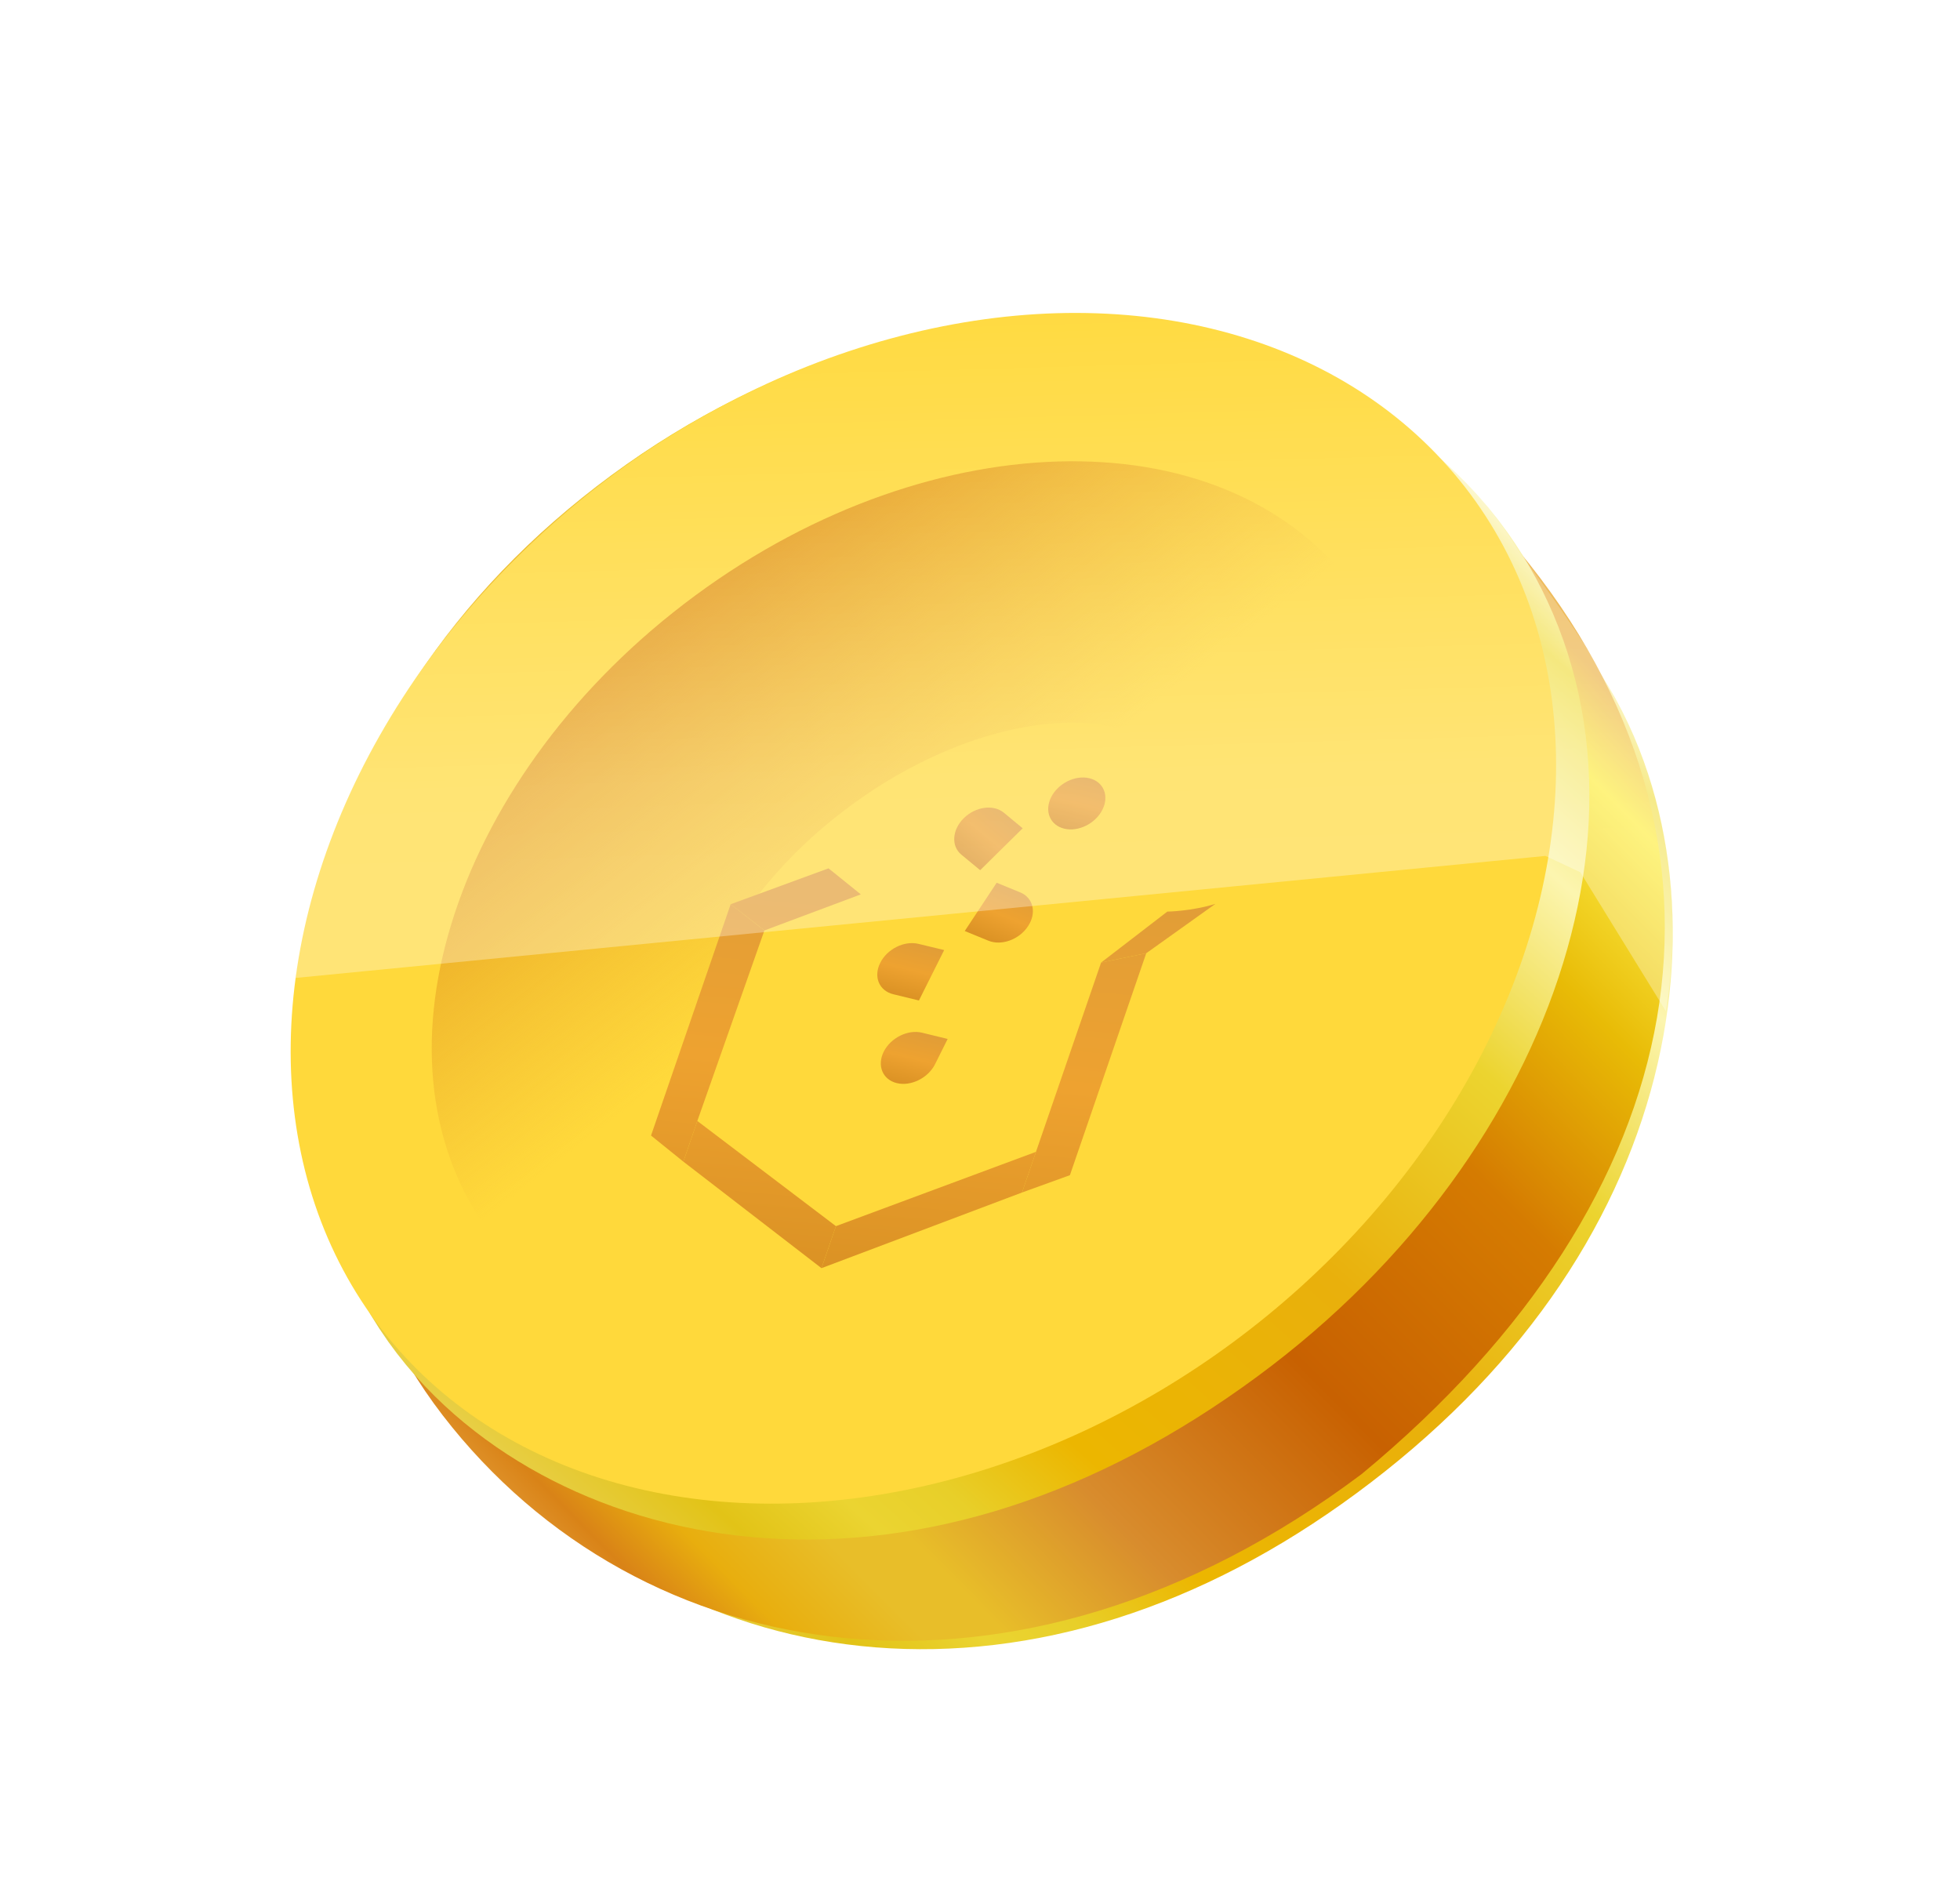<svg width="32" height="31" viewBox="0 0 32 31" fill="none" xmlns="http://www.w3.org/2000/svg">
<path d="M22.074 13.566C22.819 14.616 23.009 17.779 19.296 20.516C15.727 23.147 12.933 22.019 12.106 20.854C11.122 19.468 11.137 15.97 14.442 13.533C17.75 11.095 21.091 12.182 22.074 13.566Z" stroke="url(#paint0_linear_49_692)" stroke-width="9.6"/>
<path d="M24.797 8.995C28.742 13.76 27.723 19.522 22.234 24.062C16.582 28.309 10.451 27.284 7.229 23.107C4.006 18.93 5.188 11.987 10.193 8.298C15.197 4.608 21.828 4.813 24.797 8.995Z" fill="url(#paint1_linear_49_692)"/>
<path d="M20.703 11.477C21.113 12.056 21.344 12.962 20.932 14.312C20.508 15.699 19.439 17.311 17.681 18.607C13.872 21.415 11.017 20.201 10.251 19.122C9.331 17.826 9.285 14.235 12.829 11.623C16.375 9.009 19.784 10.183 20.703 11.477Z" stroke="url(#paint2_linear_49_692)" stroke-width="9.6"/>
<ellipse cx="11.201" cy="8.706" rx="11.201" ry="8.706" transform="matrix(0.805 -0.593 0.579 0.815 1.018 14.375)" fill="#FFD93B"/>
<path d="M20.414 10.894C20.925 11.614 21.104 12.72 20.639 14.129C20.175 15.534 19.108 17.06 17.469 18.268C15.831 19.475 14.074 20.031 12.62 20.04C11.161 20.049 10.187 19.53 9.675 18.81C9.164 18.09 8.986 16.985 9.451 15.576C9.915 14.171 10.982 12.644 12.62 11.437C14.258 10.229 16.015 9.674 17.47 9.664C18.928 9.655 19.903 10.174 20.414 10.894Z" stroke="url(#paint3_linear_49_692)" stroke-width="4.267"/>
<g filter="url(#filter0_d_49_692)">
<g filter="url(#filter1_d_49_692)">
<path d="M17.977 14.226L18.714 14.074L18.091 15.886L17.468 17.697L16.686 17.98L16.914 17.316L17.977 14.226Z" fill="url(#paint4_linear_49_692)"/>
<path d="M17.977 14.226L18.714 14.074L19.843 13.268C19.446 13.39 19.058 13.394 19.058 13.394L17.977 14.226Z" fill="url(#paint5_linear_49_692)"/>
<path d="M16.686 17.98L16.914 17.316L13.648 18.529L13.412 19.215L16.686 17.98Z" fill="url(#paint6_linear_49_692)"/>
</g>
<g filter="url(#filter2_d_49_692)">
<path d="M12.48 13.702L11.929 13.274L10.629 17.05L11.157 17.476L11.385 16.812L12.48 13.702Z" fill="url(#paint7_linear_49_692)"/>
<path d="M12.48 13.702L11.929 13.274L13.527 12.688L13.79 12.9L14.054 13.113L12.48 13.702Z" fill="url(#paint8_linear_49_692)"/>
<path d="M11.157 17.476L11.385 16.812L13.648 18.529L13.412 19.215L11.157 17.476Z" fill="url(#paint9_linear_49_692)"/>
</g>
<path d="M15.736 12.289C15.927 12.101 16.22 12.061 16.39 12.201L16.697 12.455L16.003 13.139L15.695 12.885C15.526 12.745 15.544 12.478 15.736 12.289Z" fill="url(#paint10_linear_49_692)"/>
<path d="M16.272 13.344L16.658 13.502C16.871 13.59 16.928 13.837 16.784 14.054C16.64 14.272 16.351 14.377 16.137 14.29L15.751 14.132L16.272 13.344Z" fill="url(#paint11_linear_49_692)"/>
<path d="M17.999 12.151C17.886 12.378 17.606 12.517 17.375 12.461C17.143 12.405 17.048 12.175 17.161 11.948C17.275 11.721 17.555 11.582 17.786 11.638C18.017 11.694 18.113 11.924 17.999 12.151Z" fill="url(#paint12_linear_49_692)"/>
<path d="M14.371 14.652C14.484 14.425 14.764 14.286 14.996 14.342L15.415 14.443L15.003 15.266L14.584 15.164C14.353 15.108 14.257 14.879 14.371 14.652Z" fill="url(#paint13_linear_49_692)"/>
<path d="M14.642 16.615C14.873 16.671 15.153 16.532 15.267 16.305L15.472 15.894L15.053 15.792C14.822 15.736 14.542 15.875 14.428 16.102C14.315 16.329 14.41 16.559 14.642 16.615Z" fill="url(#paint14_linear_49_692)"/>
</g>
<g filter="url(#filter3_f_49_692)">
<path d="M25.801 14.239L27.199 16.509C27.632 13.915 26.685 11.839 26.313 11.263C26.018 10.7 25.472 9.91 24.828 9.043C23.121 6.322 19.52 3.895 13.924 5.708C7.268 8.04 5.062 13.537 4.825 15.965L25.232 13.973L25.801 14.239Z" fill="url(#paint15_linear_49_692)" fill-opacity="0.3"/>
</g>
<defs>
<filter id="filter0_d_49_692" x="10.629" y="11.626" width="9.214" height="8.656" filterUnits="userSpaceOnUse" color-interpolation-filters="sRGB">
<feFlood flood-opacity="0" result="BackgroundImageFix"/>
<feColorMatrix in="SourceAlpha" type="matrix" values="0 0 0 0 0 0 0 0 0 0 0 0 0 0 0 0 0 0 127 0" result="hardAlpha"/>
<feOffset dy="1.067"/>
<feComposite in2="hardAlpha" operator="out"/>
<feColorMatrix type="matrix" values="0 0 0 0 1 0 0 0 0 0.938 0 0 0 0 0.379 0 0 0 1 0"/>
<feBlend mode="normal" in2="BackgroundImageFix" result="effect1_dropShadow_49_692"/>
<feBlend mode="normal" in="SourceGraphic" in2="effect1_dropShadow_49_692" result="shape"/>
</filter>
<filter id="filter1_d_49_692" x="12.991" y="13.268" width="7.273" height="6.789" filterUnits="userSpaceOnUse" color-interpolation-filters="sRGB">
<feFlood flood-opacity="0" result="BackgroundImageFix"/>
<feColorMatrix in="SourceAlpha" type="matrix" values="0 0 0 0 0 0 0 0 0 0 0 0 0 0 0 0 0 0 127 0" result="hardAlpha"/>
<feOffset dy="0.421"/>
<feGaussianBlur stdDeviation="0.21"/>
<feComposite in2="hardAlpha" operator="out"/>
<feColorMatrix type="matrix" values="0 0 0 0 0 0 0 0 0 0 0 0 0 0 0 0 0 0 0.1 0"/>
<feBlend mode="normal" in2="BackgroundImageFix" result="effect1_dropShadow_49_692"/>
<feBlend mode="normal" in="SourceGraphic" in2="effect1_dropShadow_49_692" result="shape"/>
</filter>
<filter id="filter2_d_49_692" x="10.209" y="12.688" width="4.266" height="7.369" filterUnits="userSpaceOnUse" color-interpolation-filters="sRGB">
<feFlood flood-opacity="0" result="BackgroundImageFix"/>
<feColorMatrix in="SourceAlpha" type="matrix" values="0 0 0 0 0 0 0 0 0 0 0 0 0 0 0 0 0 0 127 0" result="hardAlpha"/>
<feOffset dy="0.421"/>
<feGaussianBlur stdDeviation="0.21"/>
<feComposite in2="hardAlpha" operator="out"/>
<feColorMatrix type="matrix" values="0 0 0 0 0 0 0 0 0 0 0 0 0 0 0 0 0 0 0.1 0"/>
<feBlend mode="normal" in2="BackgroundImageFix" result="effect1_dropShadow_49_692"/>
<feBlend mode="normal" in="SourceGraphic" in2="effect1_dropShadow_49_692" result="shape"/>
</filter>
<filter id="filter3_f_49_692" x="0.559" y="0.814" width="31.018" height="19.961" filterUnits="userSpaceOnUse" color-interpolation-filters="sRGB">
<feFlood flood-opacity="0" result="BackgroundImageFix"/>
<feBlend mode="normal" in="SourceGraphic" in2="BackgroundImageFix" result="shape"/>
<feGaussianBlur stdDeviation="2.133" result="effect1_foregroundBlur_49_692"/>
</filter>
<linearGradient id="paint0_linear_49_692" x1="25.386" y1="9.932" x2="10.46" y2="26.397" gradientUnits="userSpaceOnUse">
<stop stop-color="#FDF8CE"/>
<stop offset="0.055" stop-color="#F2E158"/>
<stop offset="0.171" stop-color="#FCF5AF"/>
<stop offset="0.309" stop-color="#ECD42F"/>
<stop offset="0.491" stop-color="#E9B00C"/>
<stop offset="0.704" stop-color="#ECB600"/>
<stop offset="0.789" stop-color="#E8CF29"/>
<stop offset="0.843" stop-color="#EBD431"/>
<stop offset="0.909" stop-color="#E2C317"/>
<stop offset="1" stop-color="#E9D14F"/>
</linearGradient>
<linearGradient id="paint1_linear_49_692" x1="25.135" y1="10.041" x2="8.668" y2="26.36" gradientUnits="userSpaceOnUse">
<stop stop-color="#EEBB5C"/>
<stop offset="0.055" stop-color="#FDEE48"/>
<stop offset="0.171" stop-color="#E8BB06"/>
<stop offset="0.309" stop-color="#D57B01"/>
<stop offset="0.491" stop-color="#C86101"/>
<stop offset="0.661" stop-color="#D88C2D"/>
<stop offset="0.772" stop-color="#E8BE29"/>
<stop offset="0.815" stop-color="#E8BE29"/>
<stop offset="0.882" stop-color="#E8AE0E"/>
<stop offset="0.93" stop-color="#D98317"/>
<stop offset="1" stop-color="#EBAE4E"/>
</linearGradient>
<linearGradient id="paint2_linear_49_692" x1="24.016" y1="7.843" x2="8.797" y2="24.828" gradientUnits="userSpaceOnUse">
<stop stop-color="#FDF8CE"/>
<stop offset="0.055" stop-color="#F2E158"/>
<stop offset="0.171" stop-color="#FCF5AF"/>
<stop offset="0.309" stop-color="#ECD42F"/>
<stop offset="0.491" stop-color="#E9B00C"/>
<stop offset="0.704" stop-color="#ECB600"/>
<stop offset="0.789" stop-color="#E8CF29"/>
<stop offset="0.843" stop-color="#EBD431"/>
<stop offset="0.909" stop-color="#E2C317"/>
<stop offset="1" stop-color="#E9D14F"/>
</linearGradient>
<linearGradient id="paint3_linear_49_692" x1="11.481" y1="9.3" x2="19.472" y2="19.686" gradientUnits="userSpaceOnUse">
<stop stop-color="#E4991A"/>
<stop offset="0.475" stop-color="#EAAA2E" stop-opacity="0"/>
<stop offset="1" stop-color="#FFF27B" stop-opacity="0"/>
</linearGradient>
<linearGradient id="paint4_linear_49_692" x1="17.718" y1="13.074" x2="17.127" y2="19.554" gradientUnits="userSpaceOnUse">
<stop stop-color="#E19D37"/>
<stop offset="0.495" stop-color="#EEA230"/>
<stop offset="1" stop-color="#DB9224"/>
</linearGradient>
<linearGradient id="paint5_linear_49_692" x1="17.718" y1="13.074" x2="17.127" y2="19.554" gradientUnits="userSpaceOnUse">
<stop stop-color="#E19D37"/>
<stop offset="0.495" stop-color="#EEA230"/>
<stop offset="1" stop-color="#DB9224"/>
</linearGradient>
<linearGradient id="paint6_linear_49_692" x1="17.718" y1="13.074" x2="17.127" y2="19.554" gradientUnits="userSpaceOnUse">
<stop stop-color="#E19D37"/>
<stop offset="0.495" stop-color="#EEA230"/>
<stop offset="1" stop-color="#DB9224"/>
</linearGradient>
<linearGradient id="paint7_linear_49_692" x1="13.883" y1="12.72" x2="13.292" y2="19.204" gradientUnits="userSpaceOnUse">
<stop stop-color="#E19D37"/>
<stop offset="0.495" stop-color="#EEA230"/>
<stop offset="1" stop-color="#DB9224"/>
</linearGradient>
<linearGradient id="paint8_linear_49_692" x1="13.883" y1="12.72" x2="13.292" y2="19.204" gradientUnits="userSpaceOnUse">
<stop stop-color="#E19D37"/>
<stop offset="0.495" stop-color="#EEA230"/>
<stop offset="1" stop-color="#DB9224"/>
</linearGradient>
<linearGradient id="paint9_linear_49_692" x1="13.883" y1="12.72" x2="13.292" y2="19.204" gradientUnits="userSpaceOnUse">
<stop stop-color="#E19D37"/>
<stop offset="0.495" stop-color="#EEA230"/>
<stop offset="1" stop-color="#DB9224"/>
</linearGradient>
<linearGradient id="paint10_linear_49_692" x1="16.39" y1="12.201" x2="15.772" y2="12.949" gradientUnits="userSpaceOnUse">
<stop stop-color="#E19D37"/>
<stop offset="0.495" stop-color="#EEA230"/>
<stop offset="1" stop-color="#DB9224"/>
</linearGradient>
<linearGradient id="paint11_linear_49_692" x1="16.658" y1="13.502" x2="16.307" y2="14.359" gradientUnits="userSpaceOnUse">
<stop stop-color="#E19D37"/>
<stop offset="0.495" stop-color="#EEA230"/>
<stop offset="1" stop-color="#DB9224"/>
</linearGradient>
<linearGradient id="paint12_linear_49_692" x1="17.786" y1="11.638" x2="17.575" y2="12.509" gradientUnits="userSpaceOnUse">
<stop stop-color="#E19D37"/>
<stop offset="0.495" stop-color="#EEA230"/>
<stop offset="1" stop-color="#DB9224"/>
</linearGradient>
<linearGradient id="paint13_linear_49_692" x1="14.996" y1="14.342" x2="14.785" y2="15.213" gradientUnits="userSpaceOnUse">
<stop stop-color="#E19D37"/>
<stop offset="0.495" stop-color="#EEA230"/>
<stop offset="1" stop-color="#DB9224"/>
</linearGradient>
<linearGradient id="paint14_linear_49_692" x1="15.053" y1="15.792" x2="14.842" y2="16.663" gradientUnits="userSpaceOnUse">
<stop stop-color="#E19D37"/>
<stop offset="0.495" stop-color="#EEA230"/>
<stop offset="1" stop-color="#DB9224"/>
</linearGradient>
<linearGradient id="paint15_linear_49_692" x1="12.261" y1="15.071" x2="11.952" y2="4.234" gradientUnits="userSpaceOnUse">
<stop stop-color="white"/>
<stop offset="0.106" stop-color="white"/>
<stop offset="0.217" stop-color="white" stop-opacity="0.961"/>
<stop offset="1" stop-color="white" stop-opacity="0"/>
</linearGradient>
</defs>
</svg>
